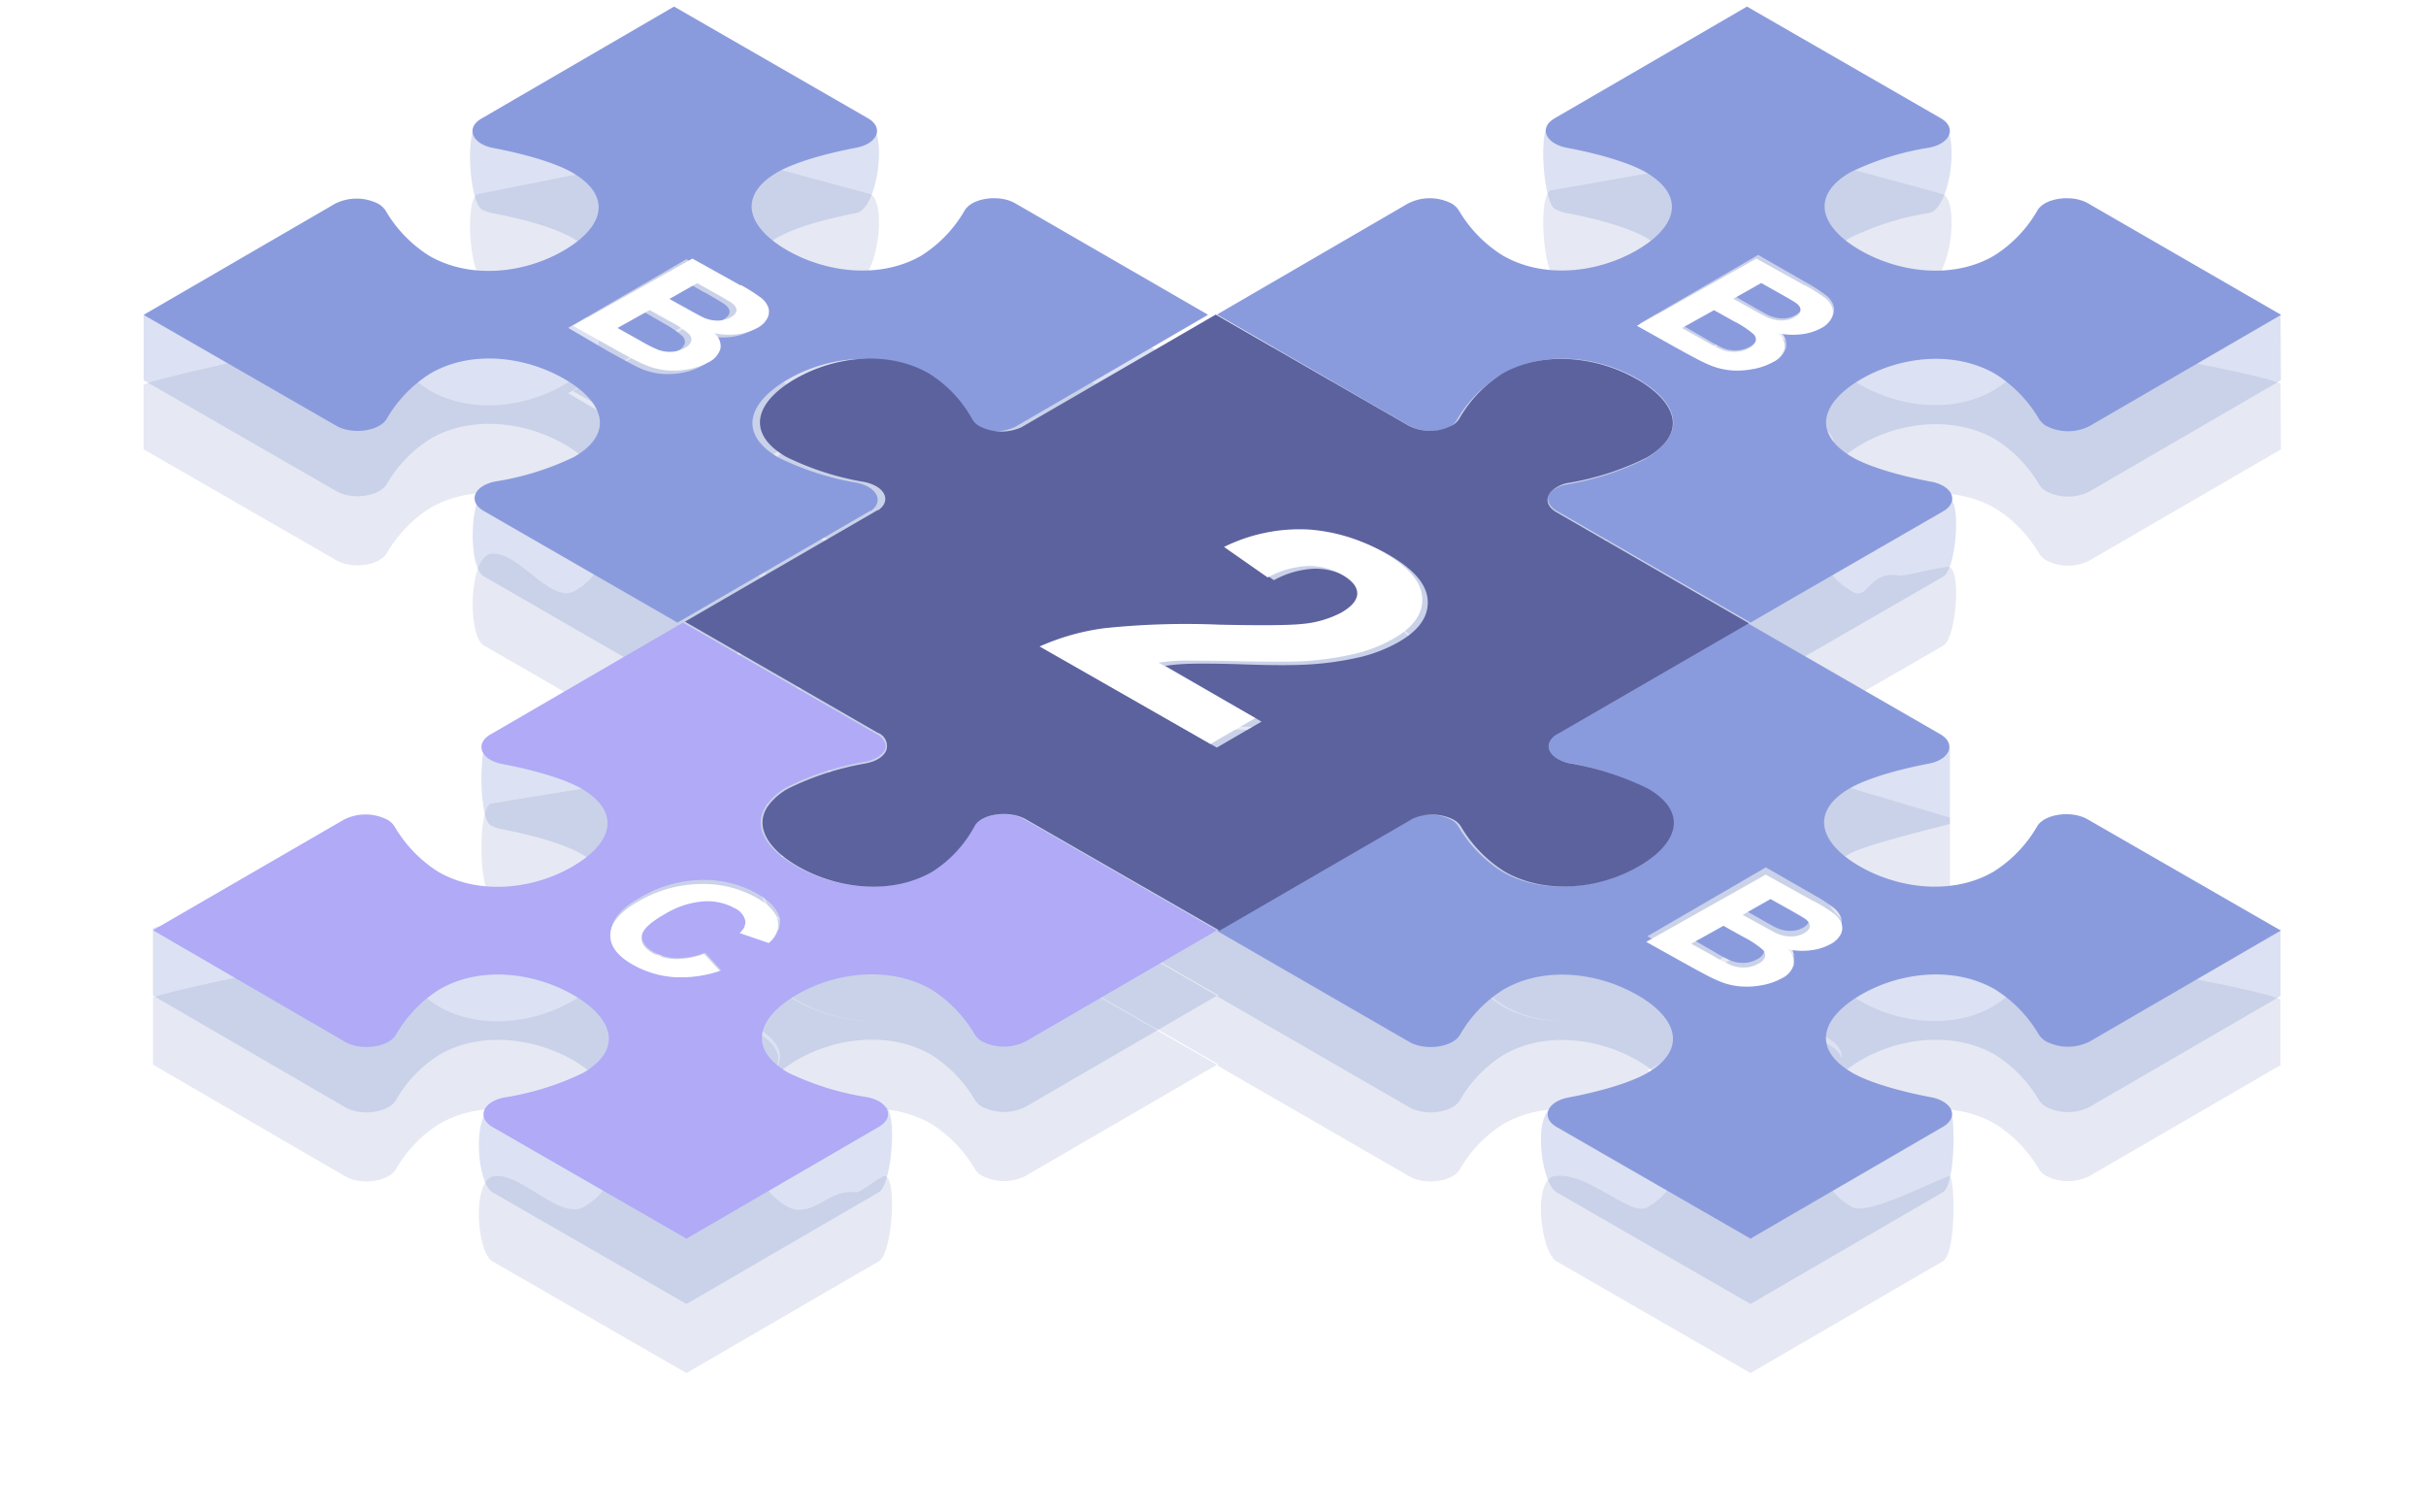 <svg xmlns="http://www.w3.org/2000/svg" width="369" height="230" viewBox="0 0 369 230">
    <defs>
        <filter id="a" width="118.5%" height="132%" x="-9.2%" y="-16%" filterUnits="objectBoundingBox">
            <feGaussianBlur in="SourceGraphic" stdDeviation="10"/>
        </filter>
    </defs>
    <g fill="none" fill-rule="evenodd">
        <path fill="#D8DFF2" d="M92.962 151.238c.42-1.485 1.821-2.896 4.21-4.248a19.204 19.204 0 0 1 9.22-2.6c2.988-.11 5.947.589 8.549 2.017h.012c2.224 1.236 3.342 2.588 3.426 4.08a3.973 3.973 0 0 1-1.118 2.567 4.195 4.195 0 0 0 1.398-2.935c-.085-1.551-1.236-2.958-3.455-4.243a16.247 16.247 0 0 0-8.62-2.097 18.926 18.926 0 0 0-9.3 2.703c-2.584 1.453-4.022 3.079-4.322 4.756zm19.846.32c.108-.116.202-.243.28-.378a2.17 2.17 0 0 1-.37.346l.09.032zm-15.093.316a1.748 1.748 0 0 0-.135.455c-.144.99.433 1.853 1.744 2.587a7.61 7.61 0 0 0 3.39.886 12.195 12.195 0 0 0 4.376-.792l2.396 2.578.213-.073-2.424-2.691c-1.406.55-2.904.83-4.414.824a7.493 7.493 0 0 1-3.419-.921c-1.321-.764-1.903-1.661-1.758-2.692a1.65 1.65 0 0 1 .031-.161zm160.223 1.21l-.7.39 3.467 1.91c.85.503 1.73.96 2.634 1.364a5.233 5.233 0 0 0 2.07.332 4.404 4.404 0 0 0 2.059-.581c.448-.197.799-.554.98-.997.074-.293.03-.597-.117-.854-.006.04-.013.08-.023.12-.18.453-.527.818-.97 1.019a4.254 4.254 0 0 1-2.036.594 5.03 5.03 0 0 1-2.048-.34 25.452 25.452 0 0 1-2.606-1.394l-2.71-1.564zm7.921-4.458l-.743.421-.037.048 2.45 1.34c1.446.807 2.353 1.294 2.745 1.472.672.3 1.403.458 2.144.463a4.021 4.021 0 0 0 1.96-.487c.563-.32.845-.605.894-1.032a.935.935 0 0 0-.182-.657c-.111.291-.386.568-.831.829a3.878 3.878 0 0 1-1.94.497 5.126 5.126 0 0 1-2.12-.473c-.388-.182-1.285-.679-2.715-1.503l-1.625-.918zm14.267 1.844c.037-.321.005-.65-.098-.963a3.48 3.48 0 0 0-1.151-1.527 25.126 25.126 0 0 0-3.018-1.952l-7.272-4.17-17.975 10.45.036.06.598.345 17.325-9.753 7.35 4.082-.036-.06a25.507 25.507 0 0 1 3.05 1.91c.525.384.928.902 1.164 1.496.01.027.018.055.027.082zm-7.498 3.971a10.58 10.58 0 0 1-.713-.125c.508.416.828.994.916 1.615a2.63 2.63 0 0 0-.203-1.49zM256.23 59.605l-.424.237h.049l3.418 1.91c.85.504 1.729.96 2.633 1.365.66.25 1.364.363 2.07.333a4.542 4.542 0 0 0 2.071-.57 2.047 2.047 0 0 0 .994-1.013 2.06 2.06 0 0 1-.848.773c-.625.36-1.328.56-2.048.582a5.026 5.026 0 0 1-2.048-.34 25.442 25.442 0 0 1-2.605-1.394l-3.262-1.883zm7.863-4.482l-.41.232-.025.036 2.45 1.365c1.434.795 2.353 1.281 2.745 1.46.668.3 1.395.458 2.131.462a3.981 3.981 0 0 0 1.973-.498c.531-.297.846-.573.901-.975-.146.232-.404.453-.758.658a3.84 3.84 0 0 1-1.951.509 5.075 5.075 0 0 1-2.109-.473c-.387-.182-1.296-.679-2.714-1.491l-2.233-1.285zm14.446 3.265c.076-.114.145-.233.208-.356.248-.523.291-1.12.121-1.673a3.322 3.322 0 0 0-1.151-1.528 24.513 24.513 0 0 0-3.03-1.952l-7.27-4.171-17.971 10.44.034.057 17.67-9.939 7.35 4.083-.036-.06a24.893 24.893 0 0 1 3.062 1.912c.531.377.936.897 1.164 1.495a2.202 2.202 0 0 1-.151 1.692zm-7.424 2.347a10.93 10.93 0 0 1-.62-.11 2.545 2.545 0 0 1 .918 2.374 3.347 3.347 0 0 1-1.4 1.817 3.407 3.407 0 0 0 1.657-2.018 2.645 2.645 0 0 0-.555-2.063zm-172.99-3.258l2.753 1.586h-.036a14.293 14.293 0 0 1 2.982 2.026c.296.3.415.731.315 1.14-.186.448-.532.81-.97 1.019a4.268 4.268 0 0 1-.086.05c.372-.099.73-.245 1.063-.437.443-.204.792-.56.98-1 .102-.4-.019-.824-.318-1.117a14.48 14.48 0 0 0-3.015-1.987l-2.978-1.665-.69.385zm7.244-4.086l1.777 1.027.036-.024c1.722.994 2.728 1.6 3.055 1.831.534.437.776.837.74 1.213-.036.376-.327.728-.885 1.055-.108.06-.218.116-.33.166a4.003 4.003 0 0 0 1.358-.449c.564-.32.846-.618.895-1.034.049-.417-.209-.797-.748-1.19-.33-.226-1.348-.82-3.088-1.796l-2.12-1.19-.69.39zm-.598-3.821l-.365-.21-17.979 10.443 6.195 3.627c2.34 1.285 3.855 2.11 4.534 2.425a10.41 10.41 0 0 0 3.286.922c1.146.107 2.3.05 3.43-.17a10.084 10.084 0 0 0 2.959-1.055c.19-.09.371-.197.54-.318-.83.397-1.713.683-2.624.85-1.142.215-2.31.27-3.468.166a10.776 10.776 0 0 1-3.322-.904c-.686-.25-2.218-1.058-4.583-2.378l-6.226-3.485 17.623-9.913zm9.1 10.821a8.135 8.135 0 0 1-1.734.376c-1.16.14-2.338.088-3.48-.154.224.18.412.392.56.626.655.045 1.313.028 1.966-.053a7.841 7.841 0 0 0 2.688-.795zm79.145 37.264l.753.53h-.013a14.04 14.04 0 0 1 6.176-1.756 9.986 9.986 0 0 1 3.904.754 10.104 10.104 0 0 0-4.816-1.168c-2.101.096-4.152.657-6.004 1.64zm15.547-4.686c.619.293 1.228.609 1.825.948 3.814 2.182 5.8 4.496 5.934 6.907.138 2.418-1.316 4.5-4.362 6.243a22.699 22.699 0 0 1-5.86 2.302c-2.591.6-5.229.979-7.884 1.133-2.035.097-5.276.097-9.748 0-4.472-.096-7.36-.096-8.676-.096a32.216 32.216 0 0 0-3.57.313l14.707 8.437-6.815 3.925.968.557 6.794-3.95-14.644-8.48a31.784 31.784 0 0 1 3.555-.314c1.359-.037 4.198-.06 8.638.097 4.44.157 7.68.133 9.706 0a46.507 46.507 0 0 0 7.85-1.14 22.476 22.476 0 0 0 5.835-2.313c3.034-1.757 4.477-3.84 4.344-6.275-.134-2.435-2.111-4.75-5.909-6.942a26.463 26.463 0 0 0-2.688-1.352zm26.901-7.503c-.267.823.123 1.718 1.29 2.386l29.263 16.876-.009.005 30.58 9.116v11.45c.198.039-12.693 3.067-15.226 4.534-6.158 3.576-4.558 8.352 1.478 11.843 6.036 3.492 14.278 4.437 20.436.8a19.819 19.819 0 0 0 6.57-6.849c1.114-1.915 34.603 4.452 37.027 5.87v9.938l.061.024-29.09 16.887a7.271 7.271 0 0 1-6.593 0 3.212 3.212 0 0 1-1.14-1.055 20.037 20.037 0 0 0-6.641-6.861c-6.194-3.589-14.436-2.68-20.436.812-6 3.491-7.527 8.195-1.333 11.831 2.545 1.48 14.322-4.993 14.887-4.679.858 1.07.858 11.795-1.045 12.91l-23.708 13.771-5.576 3.249-29.477-16.971c-2.46-1.43-3.697-12.329-.4-12.959 4.836-.91 11.624 6.207 14.157 4.74 6.17-3.588 4.594-8.352-1.467-11.844-6.06-3.49-14.278-4.449-20.447-.812a19.637 19.637 0 0 0-6.57 6.861c-1.114 1.891-5.284 2.473-7.708 1.055L185.1 151.508l.228-.133L156 134.517c-1.702-.95-4.227-1-5.984-.32 1.75-.641 4.164-.585 5.792.367l29.268 16.853.024.012-29.098 16.9a7.275 7.275 0 0 1-6.596 0 3.043 3.043 0 0 1-1.127-1.042 20.199 20.199 0 0 0-6.644-6.874c-6.208-3.577-14.428-2.692-20.442.812-6.013 3.504-7.541 8.208-1.333 11.845 3.799 1.83 6.202-2.88 10.369-2.233.64.117 3.946-2.752 4.52-2.443 1.733 1.006.872 11.793-1.044 12.908l-23.702 13.773-5.59 3.249-29.486-16.973c-2.461-1.431-3.145-12.327.14-12.957 4.156-.648 9.834 6.552 13.621 4.724 6.171-3.588 4.583-8.353-1.467-11.845-6.05-3.491-14.282-4.45-20.453-.812a19.762 19.762 0 0 0-6.56 6.874c-1.127 1.892-5.298 2.474-7.723 1.055l-29.22-16.973v-10.205c2.073-1.053 33.562-7.665 35.634-6.611.46.25.848.612 1.128 1.055a20.162 20.162 0 0 0 6.631 6.874c6.208 3.589 14.44 2.68 20.442-.812 6.001-3.492 7.541-8.208 1.334-11.845-2.547-1.467-7.166-2.813-12.016-3.735a5.892 5.892 0 0 1-1.83-.642c-1.722-1.006-1.904-12.677 0-13.78l23.715-3.848 5.577-3.237 29.486 16.973a2.425 2.425 0 0 1 1.382 1.867c-.158 1.006-1.285 1.94-3.152 2.316a43.066 43.066 0 0 0-11.833 3.83 9.408 9.408 0 0 0-3.08 2.656c-2.352 3.128-.352 6.656 4.389 9.396 3.385 1.95 7.447 3.11 11.446 3.12-3.9-.057-7.84-1.188-11.143-3.088-4.647-2.69-6.661-6.106-4.562-9.183a9.41 9.41 0 0 1 3.081-2.653 43.14 43.14 0 0 1 11.842-3.828c1.868-.376 2.996-1.308 3.154-2.314a2.156 2.156 0 0 0-1.432-2.362l-29.275-16.876 29.3-16.96h.121c1.577-1.127 1.31-2.69-.34-3.634a6.072 6.072 0 0 0-1.82-.655 43.103 43.103 0 0 1-11.865-3.816c-5.278-3.04-4.974-6.93-1.08-10.164a17.52 17.52 0 0 1 2.427-1.671 23.367 23.367 0 0 1 9.744-3.043c-3.798.109-7.612 1.235-10.831 3.096a16.84 16.84 0 0 0-2.485 1.723c-3.892 3.238-4.195 7.131 1.079 10.176a43.012 43.012 0 0 0 11.856 3.82 6.06 6.06 0 0 1 1.819.655c1.649.958 1.915 2.523.34 3.639h-.122l-29.278 16.98-29.472-16.98c-2.46-1.42-2.286-13.282 1.012-13.912 4.15-.65 8.953 7.516 12.736 5.688 6.171-3.578 4.583-8.356-1.467-11.85-6.05-3.492-14.28-4.438-20.452-.8a19.936 19.936 0 0 0-6.57 6.84c-1.104 1.905-5.274 2.487-7.699 1.068l-29.29-16.859V47.98c2.072-1.054 33.62-8.103 35.691-7.049.455.257.841.619 1.128 1.055a19.935 19.935 0 0 0 6.643 6.865c6.195 3.578 14.427 2.693 20.44-.812 6.013-3.506 7.529-8.2 1.334-11.838-2.546-1.48-7.165-2.826-12.014-3.748a5.781 5.781 0 0 1-1.831-.643c-1.734-1.006-2.562-11.675-.646-12.779l24.347-4.843 5.589-3.25 29.92 8.093c2.461 1.42 1.067 12.755-2.218 13.374-4.85.922-9.456 2.268-11.99 3.735-6.159 3.59-4.57 8.357 1.479 11.85 6.05 3.493 14.281 4.39 20.44.813a19.754 19.754 0 0 0 6.57-6.865c1.128-1.904 5.286-2.486 7.711-1.067l29.241 16.895-.012.097-29.096 16.907-.218.121a7.268 7.268 0 0 1-2.771.64 7.36 7.36 0 0 0 3.847-.641l.146-.097.218-.122 29.118-16.887 29.336 16.887a7.186 7.186 0 0 0 2.99.787 7.35 7.35 0 0 1-2.885-.777L185.1 57.778l29.083-16.903a7.267 7.267 0 0 1 6.58 0c.457.253.844.615 1.127 1.055a20.074 20.074 0 0 0 6.677 6.863c6.204 3.589 14.396 2.68 20.418-.813 6.023-3.492 7.55-8.208 1.345-11.846-2.544-1.467-7.173-2.813-12.02-3.723a5.802 5.802 0 0 1-1.818-.654c-1.733-.995-2.587-12.177-.673-13.293l24.315-4.277 5.586-3.25 29.859 8.094c2.46 1.419 1.114 12.75-2.17 13.368a42.393 42.393 0 0 0-11.972 3.747c-6.156 3.577-4.568 8.342 1.478 11.834 6.047 3.493 14.275 4.45 20.431.813a19.614 19.614 0 0 0 6.556-6.863c1.127-1.904 34.548 4.498 36.971 5.917l.061 9.955v.036L317.851 74.73a7.194 7.194 0 0 1-6.58 0 3.164 3.164 0 0 1-1.127-1.055 20.074 20.074 0 0 0-6.652-6.863c-6.205-3.589-14.409-2.704-20.42.8-6.01 3.505-7.549 8.21-1.344 11.847 2.545 1.48 2.426-3.327 7.273-2.405.641.111 7.017-1.603 7.587-1.289 1.733 1.006.893 10.812-1.01 11.927l-23.726 13.69-5.587 3.25-29.47-16.976c-1.027-.617-1.454-1.425-1.331-2.189zm.358-.645a4.664 4.664 0 0 1 2.512-1.204 42.684 42.684 0 0 0 11.815-3.82 11.73 11.73 0 0 0 2.072-1.49c4.168-3.444 2.326-7.58-3.102-10.72-4.268-2.46-9.614-3.636-14.556-2.861 4.908-.71 10.201.467 14.432 2.907h.06-.035c5.253 3.077 7.194 7.002 3.554 10.346-.66.61-1.389 1.143-2.171 1.587a42.8 42.8 0 0 1-11.83 3.816 4.673 4.673 0 0 0-2.751 1.439zm-8.883-16.947a19.506 19.506 0 0 0-5.425 6.055c-.163.258-.364.49-.596.688a7.21 7.21 0 0 0 .1-.055c.381-.24.705-.564.946-.944a19.5 19.5 0 0 1 4.975-5.744zm-9.22 65.952a7.268 7.268 0 0 1 3.04.795l.182.11c.354.224.652.527.872.884a20.122 20.122 0 0 0 6.63 6.861c2.775 1.605 5.942 2.312 9.137 2.291-3.06-.04-6.082-.751-8.737-2.279a20.123 20.123 0 0 1-6.636-6.856 2.764 2.764 0 0 0-.874-.885l-.182-.12a7.286 7.286 0 0 0-3.431-.801zm24.206-7.138a43.495 43.495 0 0 0-3.507-.746 5.731 5.731 0 0 1-.27-.055c.196.057.394.103.595.138a43.6 43.6 0 0 1 3.182.663z" opacity=".9"/>
        <path fill="#8292C2" fill-opacity=".5" d="M71.962 150.81c.42-1.486 1.821-2.897 4.21-4.249a19.204 19.204 0 0 1 9.22-2.6c2.988-.109 5.947.59 8.549 2.017h.012c2.224 1.236 3.342 2.588 3.426 4.08a3.973 3.973 0 0 1-1.118 2.567 4.195 4.195 0 0 0 1.398-2.934c-.085-1.552-1.236-2.959-3.455-4.244a16.247 16.247 0 0 0-8.62-2.097 18.926 18.926 0 0 0-9.3 2.703c-2.584 1.453-4.022 3.079-4.322 4.756zm19.846.319c.108-.116.202-.243.28-.378a2.17 2.17 0 0 1-.37.346l.09.032zm-15.093.316a1.748 1.748 0 0 0-.135.455c-.144.99.433 1.853 1.744 2.587a7.61 7.61 0 0 0 3.39.886 12.195 12.195 0 0 0 4.376-.792l2.396 2.579.213-.074-2.424-2.691c-1.406.55-2.904.83-4.414.824a7.493 7.493 0 0 1-3.419-.921c-1.321-.764-1.903-1.661-1.758-2.692a1.65 1.65 0 0 1 .031-.16zm160.223 1.21l-.7.39 3.467 1.91c.85.504 1.73.96 2.634 1.364a5.233 5.233 0 0 0 2.07.333 4.404 4.404 0 0 0 2.059-.582c.448-.197.799-.554.98-.997.074-.292.03-.597-.117-.854-.006.04-.013.08-.023.12-.18.453-.527.818-.97 1.019a4.254 4.254 0 0 1-2.036.594 5.03 5.03 0 0 1-2.048-.34 25.452 25.452 0 0 1-2.606-1.394l-2.71-1.563zm7.921-4.458l-.743.421-.037.048 2.45 1.34c1.446.807 2.353 1.294 2.745 1.472.672.3 1.403.459 2.144.463a4.021 4.021 0 0 0 1.96-.487c.563-.32.845-.605.894-1.032a.935.935 0 0 0-.182-.657c-.111.292-.386.568-.831.829a3.878 3.878 0 0 1-1.94.497 5.126 5.126 0 0 1-2.12-.473c-.388-.182-1.285-.679-2.715-1.503l-1.625-.918zm14.267 1.844c.037-.321.005-.65-.098-.962a3.48 3.48 0 0 0-1.151-1.528 25.126 25.126 0 0 0-3.018-1.951l-7.272-4.17-17.975 10.449.036.06.598.345 17.325-9.753 7.35 4.082-.036-.06a25.507 25.507 0 0 1 3.05 1.911c.525.383.928.901 1.164 1.495.01.027.018.055.027.082zm-7.498 3.972a10.581 10.581 0 0 1-.713-.126c.508.416.828.994.916 1.615a2.63 2.63 0 0 0-.203-1.49zM235.23 59.176l-.424.237h.049l3.418 1.91c.85.505 1.729.96 2.633 1.366.66.249 1.364.362 2.07.332a4.542 4.542 0 0 0 2.071-.57 2.047 2.047 0 0 0 .994-1.013 2.06 2.06 0 0 1-.848.773c-.625.36-1.328.56-2.048.582a5.026 5.026 0 0 1-2.048-.34 25.442 25.442 0 0 1-2.605-1.394l-3.262-1.883zm7.863-4.482l-.41.232-.025.036 2.45 1.365c1.434.795 2.353 1.282 2.745 1.46.668.3 1.395.458 2.131.463a3.981 3.981 0 0 0 1.973-.499c.531-.297.846-.573.901-.975-.146.233-.404.453-.758.658a3.84 3.84 0 0 1-1.951.51 5.075 5.075 0 0 1-2.109-.474c-.387-.182-1.296-.679-2.714-1.491l-2.233-1.285zm14.446 3.265c.076-.114.145-.232.208-.355.248-.523.291-1.12.121-1.674a3.322 3.322 0 0 0-1.151-1.527 24.513 24.513 0 0 0-3.03-1.953l-7.27-4.17-17.971 10.44.034.056 17.67-9.938 7.35 4.082-.036-.059a24.893 24.893 0 0 1 3.062 1.911c.531.377.936.897 1.164 1.495a2.202 2.202 0 0 1-.151 1.692zm-7.424 2.347a10.93 10.93 0 0 1-.62-.11 2.545 2.545 0 0 1 .918 2.374 3.347 3.347 0 0 1-1.4 1.817 3.407 3.407 0 0 0 1.657-2.018 2.645 2.645 0 0 0-.555-2.063zm-172.99-3.258l2.753 1.587h-.036a14.293 14.293 0 0 1 2.982 2.025c.296.3.415.731.315 1.14-.186.448-.532.81-.97 1.019a4.268 4.268 0 0 1-.086.05c.372-.098.73-.245 1.063-.437.443-.204.792-.56.98-1 .102-.4-.019-.823-.318-1.117a14.48 14.48 0 0 0-3.015-1.986l-2.978-1.665-.69.384zm7.244-4.086l1.777 1.027.036-.024c1.722.995 2.728 1.601 3.055 1.832.534.436.776.836.74 1.212-.036.376-.327.728-.885 1.056-.108.06-.218.115-.33.165a4.003 4.003 0 0 0 1.358-.448c.564-.322.846-.619.895-1.035.049-.417-.209-.797-.748-1.19-.33-.226-1.348-.82-3.088-1.796l-2.12-1.189-.69.39zm-.598-3.82l-.365-.21-17.979 10.443L71.622 63c2.34 1.286 3.855 2.11 4.534 2.426a10.41 10.41 0 0 0 3.286.921c1.146.107 2.3.05 3.43-.17a10.084 10.084 0 0 0 2.959-1.055c.19-.09.371-.197.54-.318-.83.397-1.713.684-2.624.85-1.142.215-2.31.271-3.468.167a10.776 10.776 0 0 1-3.322-.904c-.686-.25-2.218-1.059-4.583-2.38l-6.226-3.484 17.623-9.913zm9.1 10.82a8.135 8.135 0 0 1-1.734.377c-1.16.139-2.338.087-3.48-.155.224.18.412.393.56.626.655.046 1.313.028 1.966-.053a7.841 7.841 0 0 0 2.688-.795zm79.145 37.264l.753.53h-.013A14.04 14.04 0 0 1 178.932 96a9.986 9.986 0 0 1 3.904.755 10.104 10.104 0 0 0-4.816-1.17c-2.101.098-4.152.659-6.004 1.641zm15.547-4.685c.619.292 1.228.608 1.825.948 3.814 2.181 5.8 4.495 5.934 6.906.138 2.419-1.316 4.5-4.362 6.243a22.699 22.699 0 0 1-5.86 2.302c-2.591.6-5.229.979-7.884 1.133-2.035.097-5.276.097-9.748 0-4.472-.096-7.36-.096-8.676-.096a32.215 32.215 0 0 0-3.57.313l14.707 8.437-6.815 3.925.968.557 6.794-3.949-14.644-8.48a31.784 31.784 0 0 1 3.555-.315c1.359-.036 4.198-.06 8.638.097 4.44.157 7.68.133 9.706 0a46.507 46.507 0 0 0 7.85-1.139 22.476 22.476 0 0 0 5.835-2.314c3.034-1.756 4.477-3.84 4.344-6.275-.134-2.435-2.111-4.749-5.909-6.942a26.463 26.463 0 0 0-2.688-1.351zm26.901-7.504c-.267.824.123 1.718 1.29 2.386l29.263 16.876-.009.005 30.58 9.116v11.45c.198.039-12.693 3.067-15.226 4.534-6.158 3.576-4.558 8.352 1.478 11.844 6.036 3.49 14.278 4.436 20.436.8a19.819 19.819 0 0 0 6.57-6.85c1.114-1.915 34.603 4.453 37.027 5.87v9.938l.061.024-29.09 16.887a7.271 7.271 0 0 1-6.593 0 3.212 3.212 0 0 1-1.14-1.055 20.037 20.037 0 0 0-6.641-6.861c-6.194-3.588-14.436-2.68-20.436.812-6 3.491-7.527 8.195-1.333 11.831 2.545 1.48 14.322-4.993 14.887-4.679.858 1.07.858 11.795-1.045 12.91l-23.708 13.771-5.576 3.25-29.477-16.972c-2.46-1.43-3.697-12.328-.4-12.959 4.836-.909 11.624 6.207 14.157 4.74 6.17-3.588 4.594-8.352-1.467-11.843-6.06-3.492-14.278-4.45-20.447-.813a19.637 19.637 0 0 0-6.57 6.862c-1.114 1.89-5.284 2.473-7.708 1.054L164.1 151.08l.228-.133L135 134.088c-1.702-.95-4.227-1-5.984-.319 1.75-.642 4.164-.586 5.792.367l29.268 16.852.024.012-29.098 16.9a7.275 7.275 0 0 1-6.596 0 3.043 3.043 0 0 1-1.127-1.042 20.199 20.199 0 0 0-6.644-6.874c-6.208-3.577-14.428-2.692-20.442.812-6.013 3.504-7.541 8.208-1.333 11.845 3.799 1.83 6.202-2.88 10.369-2.233.64.117 3.946-2.751 4.52-2.443 1.733 1.006.872 11.793-1.044 12.908l-23.702 13.773-5.59 3.25-29.486-16.974c-2.461-1.43-3.145-12.326.14-12.957 4.156-.648 9.834 6.553 13.621 4.725 6.171-3.589 4.583-8.354-1.467-11.845-6.05-3.492-14.282-4.45-20.453-.813a19.762 19.762 0 0 0-6.56 6.875c-1.127 1.89-5.298 2.473-7.723 1.054l-29.22-16.973v-10.204c2.073-1.054 33.562-7.666 35.634-6.612.46.25.848.613 1.128 1.055a20.162 20.162 0 0 0 6.631 6.874c6.208 3.589 14.44 2.68 20.442-.812 6.001-3.492 7.541-8.208 1.334-11.845-2.547-1.467-7.166-2.813-12.016-3.734a5.892 5.892 0 0 1-1.83-.643c-1.722-1.006-1.904-12.677 0-13.78l23.715-3.848 5.577-3.237 29.486 16.973a2.425 2.425 0 0 1 1.382 1.867c-.158 1.007-1.285 1.94-3.152 2.316a43.066 43.066 0 0 0-11.833 3.831 9.408 9.408 0 0 0-3.08 2.655c-2.352 3.128-.352 6.656 4.389 9.396 3.385 1.95 7.447 3.11 11.446 3.12-3.9-.057-7.84-1.188-11.143-3.088-4.647-2.69-6.661-6.106-4.562-9.183a9.41 9.41 0 0 1 3.081-2.653 43.14 43.14 0 0 1 11.842-3.828c1.868-.375 2.996-1.308 3.154-2.314a2.156 2.156 0 0 0-1.432-2.362l-29.275-16.876 29.3-16.96h.121c1.577-1.126 1.31-2.69-.34-3.634a6.072 6.072 0 0 0-1.82-.654 43.103 43.103 0 0 1-11.865-3.816c-5.278-3.041-4.974-6.93-1.08-10.164a17.52 17.52 0 0 1 2.427-1.672 23.367 23.367 0 0 1 9.744-3.043c-3.798.11-7.612 1.235-10.831 3.097a16.84 16.84 0 0 0-2.485 1.722c-3.892 3.238-4.195 7.131 1.079 10.176a43.012 43.012 0 0 0 11.856 3.82 6.06 6.06 0 0 1 1.819.655c1.649.958 1.915 2.523.34 3.639h-.122l-29.278 16.98-29.472-16.98c-2.46-1.42-2.286-13.281 1.012-13.912 4.15-.65 8.953 7.516 12.736 5.689 6.171-3.578 4.583-8.357-1.467-11.85-6.05-3.493-14.28-4.44-20.452-.8a19.936 19.936 0 0 0-6.57 6.84c-1.104 1.904-5.274 2.486-7.699 1.067L.846 57.398v-9.846c2.072-1.055 33.62-8.104 35.691-7.05.455.257.841.619 1.128 1.056a19.935 19.935 0 0 0 6.643 6.864c6.195 3.578 14.427 2.693 20.44-.812 6.013-3.505 7.529-8.2 1.334-11.838-2.546-1.48-7.165-2.826-12.014-3.747a5.781 5.781 0 0 1-1.831-.643c-1.734-1.007-2.562-11.676-.646-12.78l24.347-4.843 5.589-3.25 29.92 8.093c2.461 1.42 1.067 12.755-2.218 13.374-4.85.922-9.456 2.268-11.99 3.736-6.159 3.59-4.57 8.356 1.479 11.85 6.05 3.492 14.281 4.39 20.44.812a19.754 19.754 0 0 0 6.57-6.865c1.128-1.904 5.286-2.486 7.711-1.067l29.241 16.895-.012.097-29.096 16.907-.218.121a7.268 7.268 0 0 1-2.771.64 7.36 7.36 0 0 0 3.847-.641l.146-.097.218-.121 29.118-16.888 29.336 16.888a7.186 7.186 0 0 0 2.99.787 7.35 7.35 0 0 1-2.885-.778L164.1 57.349l29.083-16.903a7.267 7.267 0 0 1 6.58 0c.457.253.844.616 1.127 1.055a20.074 20.074 0 0 0 6.677 6.863c6.204 3.59 14.396 2.68 20.418-.812 6.023-3.492 7.55-8.21 1.345-11.847-2.544-1.467-7.173-2.813-12.02-3.722a5.802 5.802 0 0 1-1.818-.655c-1.733-.994-2.587-12.177-.673-13.293l24.315-4.277 5.586-3.25 29.859 8.094c2.46 1.42 1.114 12.75-2.17 13.368a42.393 42.393 0 0 0-11.972 3.747c-6.156 3.577-4.568 8.343 1.478 11.835 6.047 3.492 14.275 4.45 20.431.812a19.614 19.614 0 0 0 6.556-6.863c1.127-1.904 34.548 4.498 36.971 5.917l.061 9.955v.037L296.851 74.3a7.194 7.194 0 0 1-6.58 0 3.164 3.164 0 0 1-1.127-1.054 20.074 20.074 0 0 0-6.652-6.864c-6.205-3.589-14.409-2.703-20.42.8-6.01 3.505-7.549 8.21-1.344 11.847 2.545 1.48 2.426-3.327 7.273-2.405.641.112 7.017-1.603 7.587-1.289 1.733 1.007.893 10.812-1.01 11.928l-23.726 13.69-5.587 3.249-29.47-16.976c-1.027-.617-1.454-1.425-1.331-2.189zm.358-.645a4.664 4.664 0 0 1 2.512-1.204 42.684 42.684 0 0 0 11.815-3.82 11.73 11.73 0 0 0 2.072-1.49c4.168-3.444 2.326-7.579-3.102-10.72-4.268-2.46-9.614-3.636-14.556-2.861 4.908-.71 10.201.467 14.432 2.907h.06-.035c5.253 3.077 7.194 7.002 3.554 10.346-.66.61-1.389 1.143-2.171 1.587a42.8 42.8 0 0 1-11.83 3.816 4.673 4.673 0 0 0-2.751 1.439zm-8.883-16.947a19.506 19.506 0 0 0-5.425 6.055c-.163.259-.364.49-.596.688a7.21 7.21 0 0 0 .1-.054c.381-.242.705-.564.946-.945a19.5 19.5 0 0 1 4.975-5.744zm-9.22 65.952a7.268 7.268 0 0 1 3.04.795l.182.11c.354.224.652.527.872.884a20.122 20.122 0 0 0 6.63 6.862c2.775 1.604 5.942 2.312 9.137 2.29-3.06-.04-6.082-.751-8.737-2.278a20.123 20.123 0 0 1-6.636-6.857 2.764 2.764 0 0 0-.874-.885l-.182-.12a7.286 7.286 0 0 0-3.431-.8zm24.206-7.138a43.495 43.495 0 0 0-3.507-.746 5.731 5.731 0 0 1-.27-.054c.196.056.394.102.595.137a43.6 43.6 0 0 1 3.182.663z" filter="url(#a)" opacity=".626" transform="translate(21 10.937)"/>
        <g>
            <path fill="#8A9BDD" d="M263.902 48.508l-2.944-1.698-4.847 2.789 3.38 1.952c.841.515 1.711.98 2.606 1.394.652.255 1.349.37 2.048.34a4.385 4.385 0 0 0 2.048-.582 2.06 2.06 0 0 0 .981-1.03 1.213 1.213 0 0 0-.327-1.14c-.907-.8-1.913-1.481-2.993-2.025m6.301-4.645l-2.096-1.212-4.157 2.425 2.424 1.394c1.418.813 2.327 1.31 2.714 1.492.661.307 1.38.468 2.109.473a3.84 3.84 0 0 0 1.95-.51c.546-.315.861-.666.898-1.042.036-.376-.206-.776-.752-1.213-.327-.23-1.345-.849-3.065-1.843m-20.734 5.384l17.97-10.44 7.271 4.171a24.513 24.513 0 0 1 3.03 1.952c.525.385.925.917 1.151 1.528.17.553.127 1.15-.121 1.673a3.527 3.527 0 0 1-1.54 1.54 8.03 8.03 0 0 1-3.016.958 10.5 10.5 0 0 1-3.43-.158 2.644 2.644 0 0 1 .909 2.426 3.407 3.407 0 0 1-1.818 2.097c-.92.512-1.92.865-2.956 1.043-1.124.229-2.276.29-3.418.182a10.55 10.55 0 0 1-3.308-.922c-.666-.315-2.181-1.14-4.52-2.425l-6.168-3.565m97.452-1.406l-29.313-16.927c-2.424-1.419-6.592-.849-7.72 1.055a19.614 19.614 0 0 1-6.555 6.863c-6.156 3.637-14.384 2.68-20.43-.813-6.047-3.492-7.635-8.257-1.479-11.834a42.393 42.393 0 0 1 11.972-3.747c3.284-.618 4.242-3.068 1.782-4.486L265.72 1l-5.587 3.25-23.642 13.726c-1.915 1.115-1.733 2.85 0 3.843.565.319 1.18.54 1.818.655 4.847.91 9.476 2.256 12.02 3.723 6.205 3.637 4.678 8.354-1.345 11.846-6.022 3.492-14.214 4.402-20.418.813a20.074 20.074 0 0 1-6.677-6.863 3.164 3.164 0 0 0-1.127-1.055 7.267 7.267 0 0 0-6.58 0L185.1 47.84l29.253 16.903a7.351 7.351 0 0 0 6.216.194c.381-.242.704-.565.945-.946a19.504 19.504 0 0 1 6.604-6.851l.618-.34c6.156-3.54 14.348-2.63 20.383.85 5.428 3.14 7.27 7.274 3.102 10.718a11.73 11.73 0 0 1-2.072 1.491 42.684 42.684 0 0 1-11.815 3.82 4.664 4.664 0 0 0-2.751 1.443c-.376.873 0 1.867 1.212 2.595l29.47 16.975 5.587-3.25 23.727-13.689c1.902-1.115 1.732-2.837 0-3.844a5.887 5.887 0 0 0-1.83-.642c-4.847-.922-9.476-2.268-12.021-3.747-6.205-3.638-4.666-8.342 1.345-11.847 6.01-3.504 14.214-4.389 20.419-.8a20.074 20.074 0 0 1 6.652 6.863c.283.44.67.802 1.127 1.055a7.194 7.194 0 0 0 6.58 0l29.083-16.89"/>
            <path fill="#B0AAF7" d="M96.387 146.62c-2.425-1.398-3.585-3.015-3.48-4.85.097-1.842 1.552-3.637 4.377-5.225a18.926 18.926 0 0 1 9.3-2.704 16.247 16.247 0 0 1 8.62 2.098c2.219 1.285 3.37 2.691 3.455 4.243a4.195 4.195 0 0 1-1.467 2.995l-4.474-1.588a2.17 2.17 0 0 0 .861-2.05 2.995 2.995 0 0 0-1.66-1.903 8.487 8.487 0 0 0-4.705-1.055 13.082 13.082 0 0 0-5.892 1.977c-2.28 1.321-3.492 2.51-3.638 3.54-.145 1.03.437 1.928 1.758 2.691a7.493 7.493 0 0 0 3.42.922c1.51.006 3.007-.274 4.413-.825l2.424 2.692a18.005 18.005 0 0 1-7.092.982 14.646 14.646 0 0 1-6.232-1.94m88.7-5.14l-29.267-16.853c-2.425-1.418-6.596-.848-7.711 1.055a19.75 19.75 0 0 1-6.571 6.862c-6.16 3.637-14.392 2.68-20.454-.812-4.74-2.74-6.741-6.268-4.389-9.396a9.408 9.408 0 0 1 3.08-2.655 43.066 43.066 0 0 1 11.833-3.831c1.867-.376 2.994-1.31 3.152-2.316a2.425 2.425 0 0 0-1.382-1.867L103.88 94.693l-5.577 3.237-23.715 13.785c-1.904 1.104-1.722 2.837 0 3.844.57.314 1.189.53 1.83.642 4.85.922 9.47 2.267 12.016 3.734 6.207 3.638 4.667 8.354-1.334 11.845-6.002 3.492-14.234 4.401-20.442.813a20.162 20.162 0 0 1-6.631-6.875 3.055 3.055 0 0 0-1.128-1.054 7.275 7.275 0 0 0-6.596 0L23.266 141.48l29.22 16.973c2.424 1.418 6.595.837 7.722-1.055a19.762 19.762 0 0 1 6.56-6.874c6.17-3.637 14.403-2.68 20.453.812 6.05 3.492 7.638 8.257 1.467 11.845a42.69 42.69 0 0 1-11.979 3.734c-3.285.63-4.243 3.068-1.782 4.498l29.486 16.974 5.59-3.25 23.702-13.772c1.916-1.115 1.734-2.85 0-3.855a6.22 6.22 0 0 0-1.83-.643 42.848 42.848 0 0 1-12.015-3.734c-6.208-3.637-4.68-8.341 1.333-11.845 6.014-3.504 14.234-4.39 20.442-.813a20.199 20.199 0 0 1 6.644 6.875c.28.438.668.797 1.127 1.042a7.275 7.275 0 0 0 6.596 0l29.098-16.9"/>
            <path fill="#8A9BDD" d="M100.878 49.126l-2.946-1.698-4.85 2.79 3.383 1.953c.841.519 1.716.98 2.619 1.382.646.263 1.34.382 2.037.352a4.266 4.266 0 0 0 2.048-.594c.438-.209.784-.571.97-1.02.1-.408-.02-.84-.315-1.14a14.293 14.293 0 0 0-2.982-2.025m6.304-4.645l-2.097-1.213-4.159 2.426 2.425 1.383c1.418.824 2.328 1.322 2.716 1.503.664.31 1.388.472 2.121.474a3.878 3.878 0 0 0 1.94-.498c.558-.327.849-.679.885-1.055.036-.376-.206-.776-.74-1.213-.327-.23-1.333-.837-3.055-1.831m-20.755 5.41l17.98-10.444 7.273 4.173a25.13 25.13 0 0 1 3.019 1.952c.522.39.921.92 1.151 1.529.171.549.128 1.142-.12 1.661a3.529 3.529 0 0 1-1.553 1.553 7.841 7.841 0 0 1-2.994.958 10.252 10.252 0 0 1-3.443-.158 2.608 2.608 0 0 1 .91 2.426 3.444 3.444 0 0 1-1.82 2.098c-.924.504-1.922.86-2.957 1.055-1.13.22-2.285.277-3.431.17a10.41 10.41 0 0 1-3.286-.922c-.679-.315-2.194-1.14-4.534-2.425l-6.195-3.627m97.253-2.037L154.44 30.933c-2.425-1.419-6.583-.836-7.71 1.068a19.754 19.754 0 0 1-6.571 6.864c-6.159 3.578-14.39 2.68-20.44-.812-6.05-3.493-7.638-8.26-1.48-11.85 2.535-1.467 7.141-2.814 11.99-3.735 3.286-.619 4.244-3.069 1.783-4.488L102.527 1l-5.589 3.25L73.237 18.03c-1.915 1.103-1.734 2.838 0 3.844.57.316 1.189.534 1.83.643 4.85.922 9.469 2.268 12.015 3.748 6.195 3.638 4.68 8.332-1.334 11.837-6.013 3.506-14.245 4.39-20.44.813a19.935 19.935 0 0 1-6.643-6.865 3.274 3.274 0 0 0-1.128-1.055 7.271 7.271 0 0 0-6.595 0L21.846 47.889l29.29 16.859c2.425 1.419 6.595.837 7.699-1.067a19.936 19.936 0 0 1 6.57-6.84c6.171-3.64 14.403-2.693 20.452.8 6.05 3.493 7.638 8.271 1.467 11.85a42.697 42.697 0 0 1-11.965 3.735c-3.298.63-4.244 3.068-1.783 4.487l29.472 16.98 29.278-16.98h.121c1.576-1.115 1.31-2.68-.34-3.638a6.06 6.06 0 0 0-1.818-.655 43.012 43.012 0 0 1-11.856-3.82c-5.274-3.045-4.97-6.938-1.08-10.177a16.84 16.84 0 0 1 2.486-1.722c6.062-3.505 14.233-4.402 20.44-.812a20.057 20.057 0 0 1 6.644 6.864c.28.439.668.798 1.127 1.043a7.271 7.271 0 0 0 6.304.158l.218-.121 29.096-16.907M265.06 141.667l-2.946-1.697-4.848 2.788 3.382 1.952c.84.515 1.71.98 2.606 1.394a5.03 5.03 0 0 0 2.048.34 4.254 4.254 0 0 0 2.036-.594c.443-.201.79-.567.97-1.019.1-.408-.02-.84-.315-1.14a14.423 14.423 0 0 0-2.982-2.024m6.29-4.642l-2.096-1.213-4.145 2.425 2.424 1.37c1.43.824 2.327 1.321 2.715 1.503a5.126 5.126 0 0 0 2.12.473 3.878 3.878 0 0 0 1.94-.497c.558-.328.848-.68.885-1.055.036-.376-.206-.776-.727-1.212-.328-.23-1.358-.849-3.079-1.843m-20.726 5.395l17.975-10.45 7.272 4.17c1.051.578 2.06 1.23 3.018 1.952.519.391.918.92 1.151 1.527.182.551.143 1.15-.109 1.673a3.636 3.636 0 0 1-1.551 1.54 7.975 7.975 0 0 1-3.006.957 10.168 10.168 0 0 1-3.43-.157 2.63 2.63 0 0 1 .897 2.424 3.37 3.37 0 0 1-1.818 2.097c-.92.513-1.92.87-2.958 1.055a11.622 11.622 0 0 1-3.418.17 10.095 10.095 0 0 1-3.297-.922c-.678-.315-2.193-1.14-4.52-2.424l-6.17-3.552m96.225-.933l-29.32-16.875c-2.423-1.418-6.593-.848-7.708 1.067a19.819 19.819 0 0 1-6.57 6.85c-6.157 3.636-14.399 2.69-20.435-.8-6.036-3.492-7.636-8.268-1.478-11.844 2.533-1.467 7.139-2.825 11.975-3.746 3.297-.618 4.242-3.067 1.782-4.485l-29.453-16.972-29.284 16.972-.121.06c-1.564 1.103-1.297 2.667.351 3.637a5.732 5.732 0 0 0 1.806.642c4.12.7 8.116 1.991 11.867 3.831 5.248 3.03 4.957 6.91 1.09 10.159a16.969 16.969 0 0 1-2.496 1.733c-6.06 3.503-14.23 4.4-20.436.812a20.122 20.122 0 0 1-6.63-6.86 2.764 2.764 0 0 0-.872-.886l-.182-.109a7.271 7.271 0 0 0-6.412-.11l-.158.11L185.1 141.57l29.247 16.887c2.424 1.418 6.594.836 7.709-1.055a19.637 19.637 0 0 1 6.569-6.861c6.17-3.637 14.387-2.68 20.447.812 6.06 3.491 7.636 8.255 1.467 11.844-2.533 1.466-7.139 2.812-11.975 3.721-3.297.63-4.242 3.067-1.782 4.498l29.477 16.97 5.576-3.248 23.708-13.77c1.903-1.116 1.733-2.838 0-3.844a5.805 5.805 0 0 0-1.818-.642c-4.849-.921-9.479-2.267-12.024-3.746-6.194-3.637-4.666-8.34 1.333-11.831 6-3.492 14.242-4.4 20.436-.813a20.037 20.037 0 0 1 6.642 6.862c.288.44.679.801 1.14 1.054a7.271 7.271 0 0 0 6.593 0l29.09-16.886"/>
            <path fill="#5C629E" fill-rule="nonzero" d="M193.769 88.249l-6.613-4.665a25.643 25.643 0 0 1 12.812-2.665 26.477 26.477 0 0 1 11.283 3.465c3.798 2.193 5.775 4.507 5.909 6.942.133 2.435-1.31 4.518-4.344 6.275a22.476 22.476 0 0 1-5.835 2.314c-2.58.602-5.206.983-7.85 1.139-2.026.133-5.265.157-9.706 0-4.44-.158-7.28-.134-8.638-.097-1.19.038-2.377.143-3.555.315l14.644 8.48-6.794 3.949-25.866-14.9a34.957 34.957 0 0 1 9.839-2.8 118.465 118.465 0 0 1 17.458-.532c6.394.133 10.531.097 12.388-.11a15.51 15.51 0 0 0 5.993-1.732c1.618-.945 2.426-1.926 2.426-2.943 0-1.018-.788-1.975-2.329-2.872a9.984 9.984 0 0 0-5.06-1.32c-2.166.1-4.28.702-6.175 1.757m55.3-30.553h-.06c-5.86-3.38-13.759-4.337-19.85-1.212l-.618.34a19.505 19.505 0 0 0-6.564 6.856c-.241.381-.565.704-.946.945a7.192 7.192 0 0 1-6.77.11l-29.336-16.888-29.118 16.887-.218.121-.146.097c-2.04.944-4.4.904-6.406-.109a2.825 2.825 0 0 1-1.116-1.042 19.02 19.02 0 0 0-6.54-6.953c-6.211-3.635-14.425-2.69-20.442.8a17.52 17.52 0 0 0-2.427 1.671c-3.894 3.235-4.198 7.123 1.08 10.164a43.103 43.103 0 0 0 11.865 3.816c.638.12 1.253.34 1.82.654 1.65.945 1.917 2.508.34 3.635h-.121l-29.3 16.96 29.275 16.876a2.156 2.156 0 0 1 1.432 2.362c-.158 1.005-1.286 1.938-3.154 2.314a43.14 43.14 0 0 0-11.842 3.828 9.41 9.41 0 0 0-3.081 2.653c-2.1 3.077-.085 6.493 4.562 9.183 6.066 3.489 14.28 4.385 20.455.8a18.618 18.618 0 0 0 6.418-6.942c1.067-1.902 5.277-2.423 7.752-1.042l29.506 16.96 29.118-16.875.158-.11a7.29 7.29 0 0 1 6.37.134l.181.121c.355.225.654.527.874.884a20.123 20.123 0 0 0 6.636 6.857c6.212 3.574 14.438 2.677 20.443-.811a17.835 17.835 0 0 0 2.427-1.672c3.87-3.247 4.161-7.124-1.092-10.152a43.589 43.589 0 0 0-11.878-3.828 5.744 5.744 0 0 1-1.807-.642c-1.65-.958-1.917-2.52-.352-3.635l.121-.06 29.312-16.96-29.263-16.876c-1.48-.848-1.711-2.06-.935-3.029a4.673 4.673 0 0 1 2.755-1.441 42.8 42.8 0 0 0 11.829-3.816 11.743 11.743 0 0 0 2.171-1.587c3.64-3.344 1.699-7.27-3.554-10.346"/>
            <path fill="#FFF" fill-rule="nonzero" d="M210.376 83.98a26.773 26.773 0 0 0-11.332-3.447 25.96 25.96 0 0 0-12.867 2.652l6.64 4.64a14.202 14.202 0 0 1 6.203-1.748 10.101 10.101 0 0 1 5.08 1.314c1.548.892 2.34 1.844 2.34 2.857 0 1.012-.804 1.988-2.437 2.929a15.688 15.688 0 0 1-6.019 1.723c-1.864.205-6.02.241-12.44.109-5.85-.251-11.711-.074-17.535.53a35.362 35.362 0 0 0-9.881 2.784l25.978 14.825 6.823-3.929-14.707-8.437a32.216 32.216 0 0 1 3.57-.313c1.316 0 4.204 0 8.676.096s7.713.096 9.748 0a47.12 47.12 0 0 0 7.883-1.133 22.699 22.699 0 0 0 5.861-2.302c3.046-1.744 4.5-3.825 4.362-6.243-.134-2.411-2.12-4.725-5.934-6.907M93.913 49.89l4.902-2.735 2.978 1.665a14.48 14.48 0 0 1 3.015 1.986c.3.294.42.717.319 1.118a1.953 1.953 0 0 1-.98 1 4.412 4.412 0 0 1-2.072.582 5.036 5.036 0 0 1-2.059-.345 22.535 22.535 0 0 1-2.647-1.355l-3.42-1.915m7.906-4.449l4.203-2.378 2.12 1.19c1.74.974 2.758 1.569 3.089 1.795.54.393.797.773.748 1.19-.05.416-.331.713-.895 1.034a4.016 4.016 0 0 1-1.961.488 5.229 5.229 0 0 1-2.145-.464c-.392-.178-1.311-.666-2.745-1.475l-2.451-1.356m10.846-2.045l-7.353-4.092-18.163 10.217 6.226 3.485c2.365 1.32 3.897 2.129 4.583 2.378 1.049.477 2.17.782 3.322.904 1.158.105 2.326.049 3.468-.166a10.401 10.401 0 0 0 2.99-1.035 3.41 3.41 0 0 0 1.839-2.058c.15-.895-.2-1.8-.92-2.378 1.143.241 2.32.294 3.481.154a8.1 8.1 0 0 0 3.027-.94 3.516 3.516 0 0 0 1.57-1.522c.25-.508.294-1.09.122-1.63a3.354 3.354 0 0 0-1.165-1.498 25.508 25.508 0 0 0-3.051-1.915M255.806 49.904l4.9-2.73 2.977 1.662a14.343 14.343 0 0 1 3.026 1.982c.303.291.428.714.33 1.116-.196.44-.548.797-.992 1.009a4.542 4.542 0 0 1-2.07.57 5.231 5.231 0 0 1-2.07-.333 26.012 26.012 0 0 1-2.634-1.365l-3.418-1.91m7.828-4.487l4.202-2.374 2.12 1.187c1.739.973 2.768 1.579 3.099 1.804.551.38.796.76.76 1.187-.037.427-.356.712-.907 1.02-.6.334-1.281.506-1.973.5a5.272 5.272 0 0 1-2.131-.464c-.392-.178-1.311-.664-2.745-1.46l-2.45-1.364m10.842-2.042l-7.35-4.083-18.168 10.22 6.236 3.489c2.364 1.305 3.895 2.112 4.57 2.374 1.056.475 2.185.78 3.344.902 1.154.105 2.318.045 3.454-.178a9.622 9.622 0 0 0 2.99-1.021 3.37 3.37 0 0 0 1.837-2.053 2.545 2.545 0 0 0-.919-2.374c1.14.235 2.31.287 3.467.154a8.309 8.309 0 0 0 3.05-.938 3.511 3.511 0 0 0 1.557-1.507c.25-.512.294-1.096.122-1.638a3.264 3.264 0 0 0-1.164-1.495 24.893 24.893 0 0 0-3.062-1.911M257.238 143.536l4.9-2.73 2.978 1.662a14.613 14.613 0 0 1 3.014 1.982c.298.293.419.715.318 1.115-.181.443-.532.8-.98.997a4.404 4.404 0 0 1-2.058.581 5.233 5.233 0 0 1-2.07-.332 26.016 26.016 0 0 1-2.635-1.365l-3.467-1.91m7.878-4.426l4.19-2.373 2.12 1.186c1.739.973 2.78 1.578 3.111 1.804.527.38.784.76.735 1.187-.049.427-.33.711-.894 1.032a4.021 4.021 0 0 1-1.96.486 5.324 5.324 0 0 1-2.144-.462c-.392-.178-1.3-.665-2.745-1.472l-2.45-1.34m10.843-2.054l-7.351-4.081-18.17 10.228 6.237 3.477c2.352 1.305 3.883 2.112 4.57 2.373 1.05.482 2.176.787 3.332.902 1.154.11 2.318.054 3.455-.166a9.823 9.823 0 0 0 2.99-1.033 3.333 3.333 0 0 0 1.837-2.052 2.532 2.532 0 0 0-.907-2.374c1.139.242 2.311.294 3.468.155a8.248 8.248 0 0 0 3.038-.938 3.621 3.621 0 0 0 1.568-1.507 2.132 2.132 0 0 0 .11-1.637 3.419 3.419 0 0 0-1.163-1.495 25.507 25.507 0 0 0-3.051-1.91M114.94 136.47a16.515 16.515 0 0 0-8.547-2.017 19.204 19.204 0 0 0-9.221 2.6c-2.801 1.585-4.244 3.252-4.34 5.024-.097 1.771 1.07 3.322 3.45 4.662a14.85 14.85 0 0 0 6.18 1.865 18.372 18.372 0 0 0 7.032-.944l-2.404-2.588c-1.394.53-2.879.799-4.376.793a7.61 7.61 0 0 1-3.39-.886c-1.31-.734-1.888-1.597-1.744-2.588.145-.99 1.335-2.133 3.607-3.403a13.248 13.248 0 0 1 5.843-1.9 8.633 8.633 0 0 1 4.665 1.014 2.909 2.909 0 0 1 1.647 1.83 2.058 2.058 0 0 1-.854 1.97l4.436 1.527a3.99 3.99 0 0 0 1.455-2.88c-.084-1.491-1.202-2.844-3.426-4.08"/>
        </g>
    </g>
</svg>
